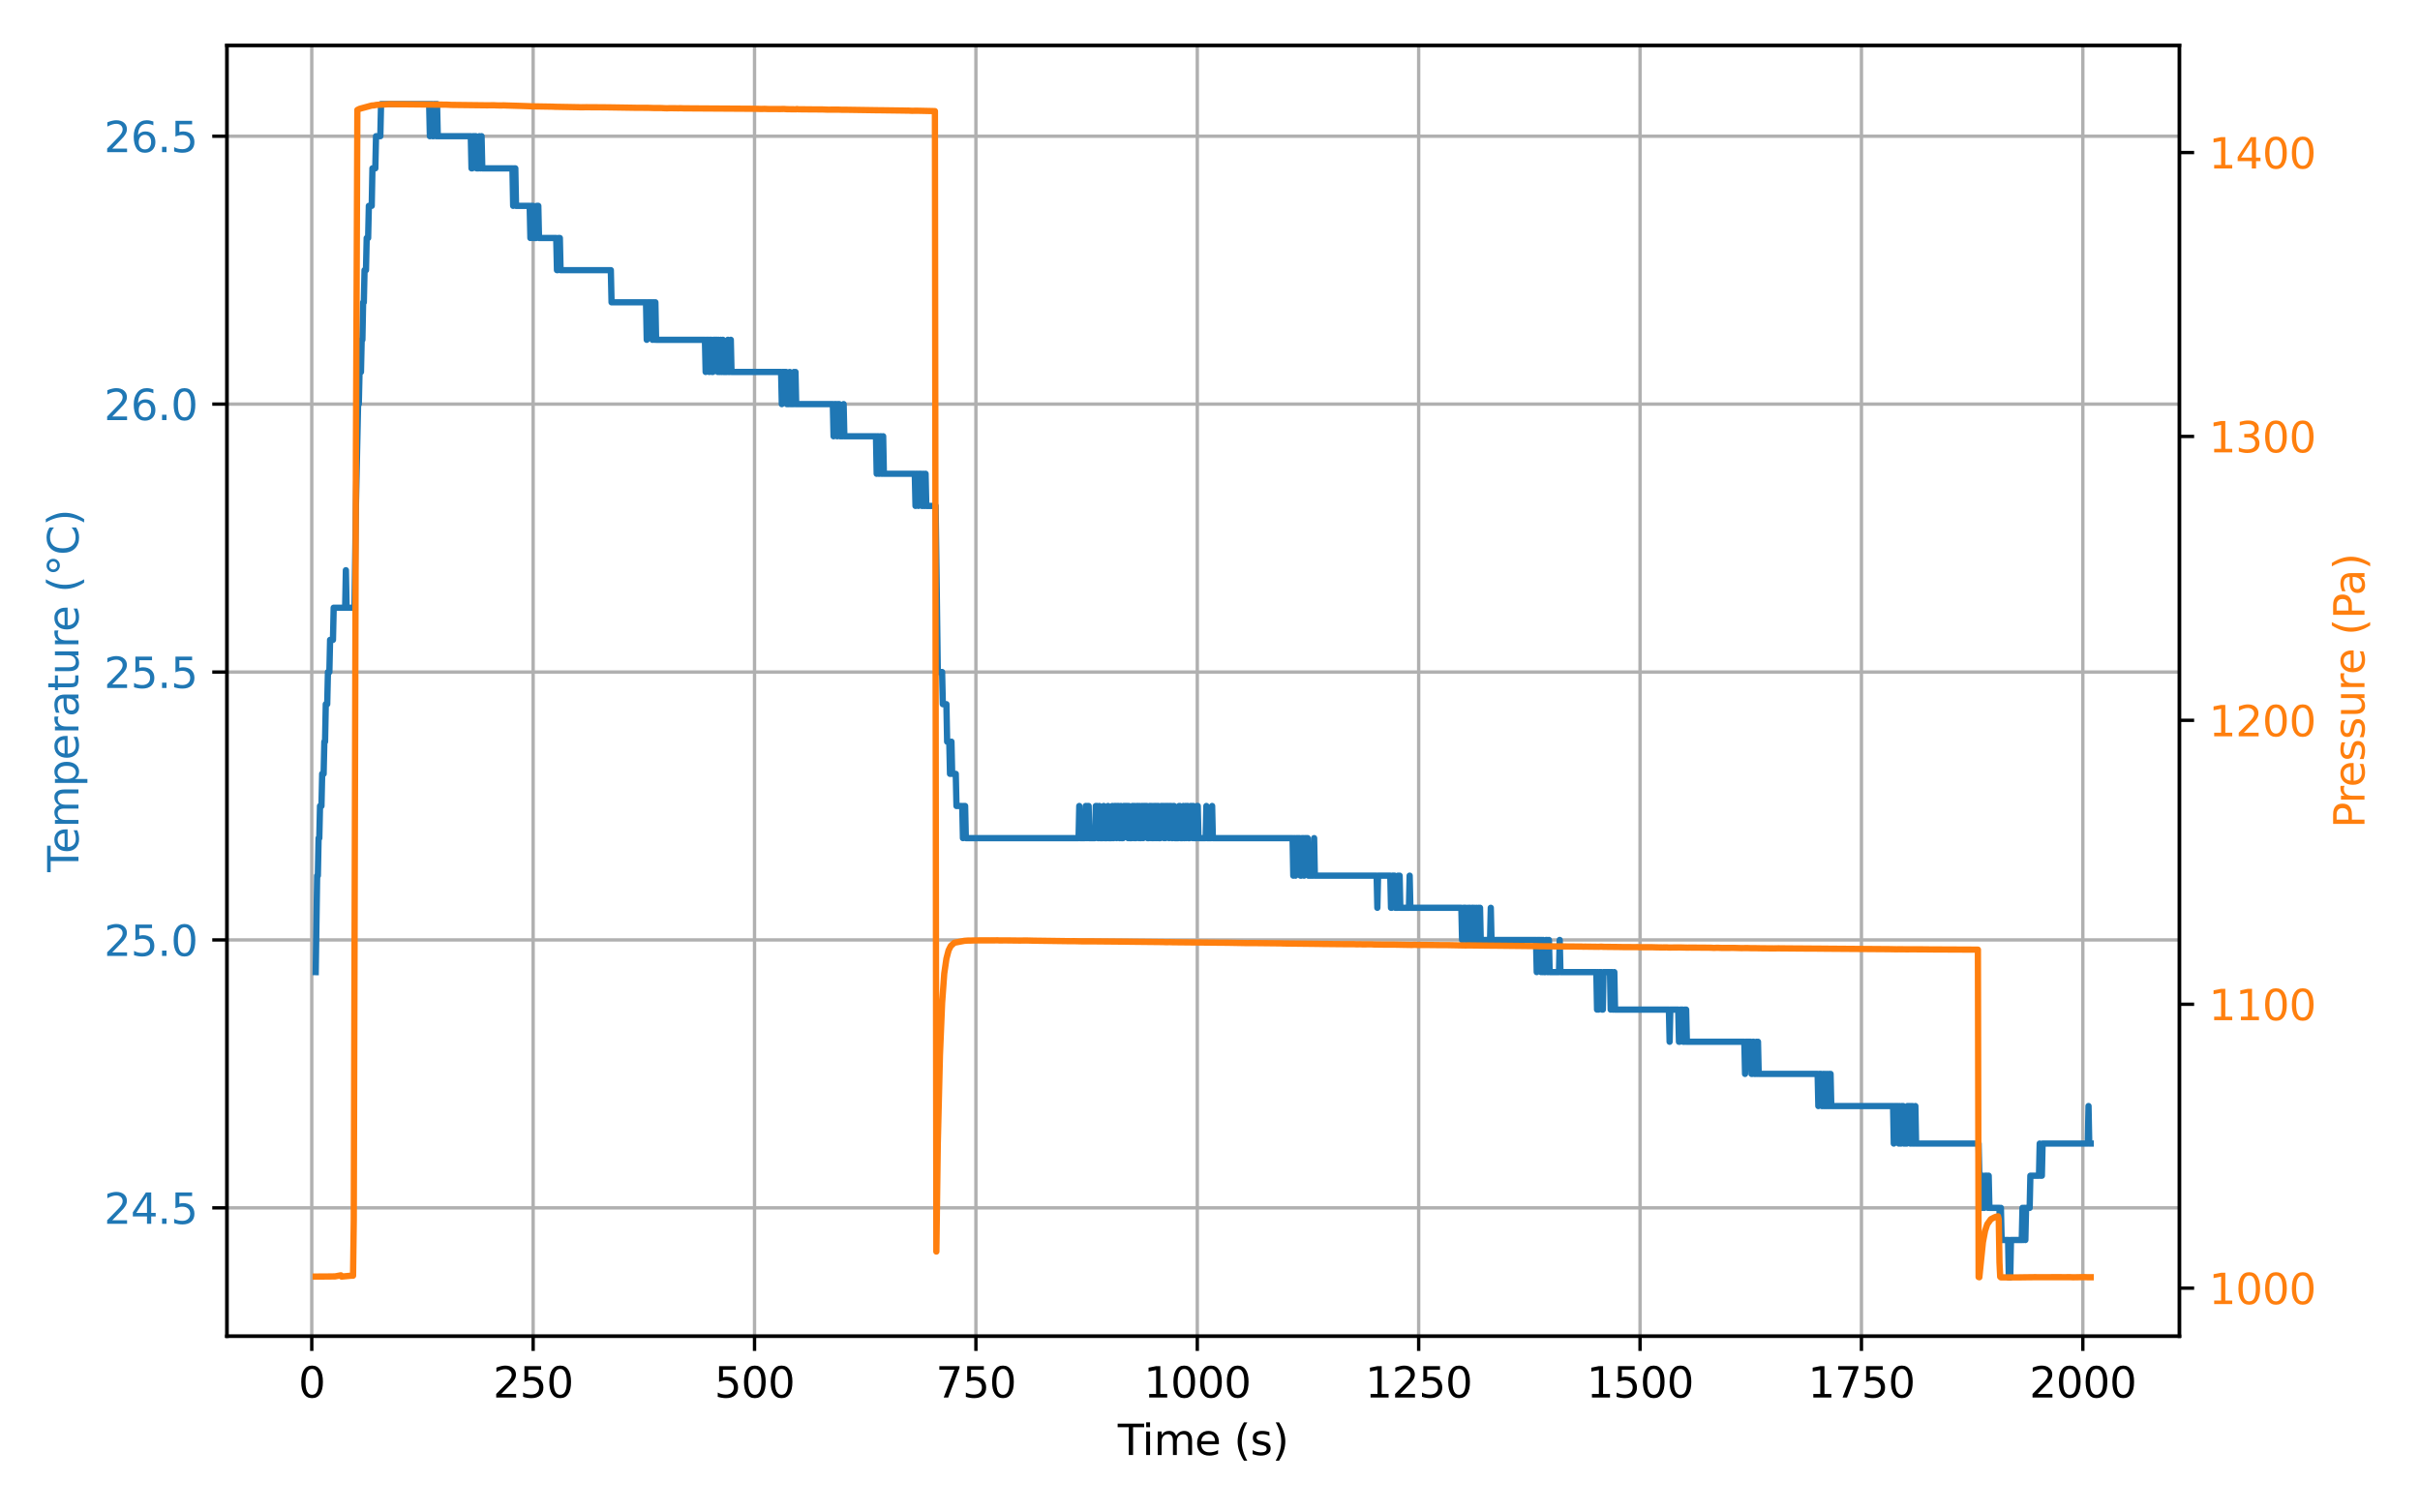 <?xml version="1.0" encoding="utf-8" standalone="no"?>
<!DOCTYPE svg PUBLIC "-//W3C//DTD SVG 1.1//EN"
  "http://www.w3.org/Graphics/SVG/1.1/DTD/svg11.dtd">
<svg xmlns:xlink="http://www.w3.org/1999/xlink" width="576pt" height="360pt" viewBox="0 0 576 360" xmlns="http://www.w3.org/2000/svg" version="1.1">
 <defs>
  <style type="text/css">*{stroke-linejoin: round; stroke-linecap: butt}</style>
 </defs>
 <g id="figure_1">
  <g id="patch_1">
   <path d="M 0 360 
L 576 360 
L 576 0 
L 0 0 
z
" style="fill: #ffffff"/>
  </g>
  <g id="axes_1">
   <g id="patch_2">
    <path d="M 54.02 318.04 
L 518.74 318.04 
L 518.74 10.8 
L 54.02 10.8 
z
" style="fill: #ffffff"/>
   </g>
   <g id="matplotlib.axis_1">
    <g id="xtick_1">
     <g id="line2d_1">
      <path d="M 74.206 318.04 
L 74.206 10.8 
" clip-path="url(#p64cc269639)" style="fill: none; stroke: #b0b0b0; stroke-width: 0.8; stroke-linecap: square"/>
     </g>
     <g id="line2d_2">
      <defs>
       <path id="m963e0c9a83" d="M 0 0 
L 0 3.5 
" style="stroke: #000000; stroke-width: 0.8"/>
      </defs>
      <g>
       <use xlink:href="#m963e0c9a83" x="74.206" y="318.04" style="stroke: #000000; stroke-width: 0.8"/>
      </g>
     </g>
     <g id="text_1">
      <!-- 0 -->
      <g transform="translate(71.025 332.638) scale(0.1 -0.1)">
       <defs>
        <path id="DejaVuSans-30" d="M 2034 4250 
Q 1547 4250 1301 3770 
Q 1056 3291 1056 2328 
Q 1056 1369 1301 889 
Q 1547 409 2034 409 
Q 2525 409 2770 889 
Q 3016 1369 3016 2328 
Q 3016 3291 2770 3770 
Q 2525 4250 2034 4250 
z
M 2034 4750 
Q 2819 4750 3233 4129 
Q 3647 3509 3647 2328 
Q 3647 1150 3233 529 
Q 2819 -91 2034 -91 
Q 1250 -91 836 529 
Q 422 1150 422 2328 
Q 422 3509 836 4129 
Q 1250 4750 2034 4750 
z
" transform="scale(0.016)"/>
       </defs>
       <use xlink:href="#DejaVuSans-30"/>
      </g>
     </g>
    </g>
    <g id="xtick_2">
     <g id="line2d_3">
      <path d="M 126.899 318.04 
L 126.899 10.8 
" clip-path="url(#p64cc269639)" style="fill: none; stroke: #b0b0b0; stroke-width: 0.8; stroke-linecap: square"/>
     </g>
     <g id="line2d_4">
      <g>
       <use xlink:href="#m963e0c9a83" x="126.899" y="318.04" style="stroke: #000000; stroke-width: 0.8"/>
      </g>
     </g>
     <g id="text_2">
      <!-- 250 -->
      <g transform="translate(117.355 332.638) scale(0.1 -0.1)">
       <defs>
        <path id="DejaVuSans-32" d="M 1228 531 
L 3431 531 
L 3431 0 
L 469 0 
L 469 531 
Q 828 903 1448 1529 
Q 2069 2156 2228 2338 
Q 2531 2678 2651 2914 
Q 2772 3150 2772 3378 
Q 2772 3750 2511 3984 
Q 2250 4219 1831 4219 
Q 1534 4219 1204 4116 
Q 875 4013 500 3803 
L 500 4441 
Q 881 4594 1212 4672 
Q 1544 4750 1819 4750 
Q 2544 4750 2975 4387 
Q 3406 4025 3406 3419 
Q 3406 3131 3298 2873 
Q 3191 2616 2906 2266 
Q 2828 2175 2409 1742 
Q 1991 1309 1228 531 
z
" transform="scale(0.016)"/>
        <path id="DejaVuSans-35" d="M 691 4666 
L 3169 4666 
L 3169 4134 
L 1269 4134 
L 1269 2991 
Q 1406 3038 1543 3061 
Q 1681 3084 1819 3084 
Q 2600 3084 3056 2656 
Q 3513 2228 3513 1497 
Q 3513 744 3044 326 
Q 2575 -91 1722 -91 
Q 1428 -91 1123 -41 
Q 819 9 494 109 
L 494 744 
Q 775 591 1075 516 
Q 1375 441 1709 441 
Q 2250 441 2565 725 
Q 2881 1009 2881 1497 
Q 2881 1984 2565 2268 
Q 2250 2553 1709 2553 
Q 1456 2553 1204 2497 
Q 953 2441 691 2322 
L 691 4666 
z
" transform="scale(0.016)"/>
       </defs>
       <use xlink:href="#DejaVuSans-32"/>
       <use xlink:href="#DejaVuSans-35" transform="translate(63.623 0)"/>
       <use xlink:href="#DejaVuSans-30" transform="translate(127.246 0)"/>
      </g>
     </g>
    </g>
    <g id="xtick_3">
     <g id="line2d_5">
      <path d="M 179.591 318.04 
L 179.591 10.8 
" clip-path="url(#p64cc269639)" style="fill: none; stroke: #b0b0b0; stroke-width: 0.8; stroke-linecap: square"/>
     </g>
     <g id="line2d_6">
      <g>
       <use xlink:href="#m963e0c9a83" x="179.591" y="318.04" style="stroke: #000000; stroke-width: 0.8"/>
      </g>
     </g>
     <g id="text_3">
      <!-- 500 -->
      <g transform="translate(170.047 332.638) scale(0.1 -0.1)">
       <use xlink:href="#DejaVuSans-35"/>
       <use xlink:href="#DejaVuSans-30" transform="translate(63.623 0)"/>
       <use xlink:href="#DejaVuSans-30" transform="translate(127.246 0)"/>
      </g>
     </g>
    </g>
    <g id="xtick_4">
     <g id="line2d_7">
      <path d="M 232.284 318.04 
L 232.284 10.8 
" clip-path="url(#p64cc269639)" style="fill: none; stroke: #b0b0b0; stroke-width: 0.8; stroke-linecap: square"/>
     </g>
     <g id="line2d_8">
      <g>
       <use xlink:href="#m963e0c9a83" x="232.284" y="318.04" style="stroke: #000000; stroke-width: 0.8"/>
      </g>
     </g>
     <g id="text_4">
      <!-- 750 -->
      <g transform="translate(222.74 332.638) scale(0.1 -0.1)">
       <defs>
        <path id="DejaVuSans-37" d="M 525 4666 
L 3525 4666 
L 3525 4397 
L 1831 0 
L 1172 0 
L 2766 4134 
L 525 4134 
L 525 4666 
z
" transform="scale(0.016)"/>
       </defs>
       <use xlink:href="#DejaVuSans-37"/>
       <use xlink:href="#DejaVuSans-35" transform="translate(63.623 0)"/>
       <use xlink:href="#DejaVuSans-30" transform="translate(127.246 0)"/>
      </g>
     </g>
    </g>
    <g id="xtick_5">
     <g id="line2d_9">
      <path d="M 284.976 318.04 
L 284.976 10.8 
" clip-path="url(#p64cc269639)" style="fill: none; stroke: #b0b0b0; stroke-width: 0.8; stroke-linecap: square"/>
     </g>
     <g id="line2d_10">
      <g>
       <use xlink:href="#m963e0c9a83" x="284.976" y="318.04" style="stroke: #000000; stroke-width: 0.8"/>
      </g>
     </g>
     <g id="text_5">
      <!-- 1000 -->
      <g transform="translate(272.251 332.638) scale(0.1 -0.1)">
       <defs>
        <path id="DejaVuSans-31" d="M 794 531 
L 1825 531 
L 1825 4091 
L 703 3866 
L 703 4441 
L 1819 4666 
L 2450 4666 
L 2450 531 
L 3481 531 
L 3481 0 
L 794 0 
L 794 531 
z
" transform="scale(0.016)"/>
       </defs>
       <use xlink:href="#DejaVuSans-31"/>
       <use xlink:href="#DejaVuSans-30" transform="translate(63.623 0)"/>
       <use xlink:href="#DejaVuSans-30" transform="translate(127.246 0)"/>
       <use xlink:href="#DejaVuSans-30" transform="translate(190.869 0)"/>
      </g>
     </g>
    </g>
    <g id="xtick_6">
     <g id="line2d_11">
      <path d="M 337.669 318.04 
L 337.669 10.8 
" clip-path="url(#p64cc269639)" style="fill: none; stroke: #b0b0b0; stroke-width: 0.8; stroke-linecap: square"/>
     </g>
     <g id="line2d_12">
      <g>
       <use xlink:href="#m963e0c9a83" x="337.669" y="318.04" style="stroke: #000000; stroke-width: 0.8"/>
      </g>
     </g>
     <g id="text_6">
      <!-- 1250 -->
      <g transform="translate(324.944 332.638) scale(0.1 -0.1)">
       <use xlink:href="#DejaVuSans-31"/>
       <use xlink:href="#DejaVuSans-32" transform="translate(63.623 0)"/>
       <use xlink:href="#DejaVuSans-35" transform="translate(127.246 0)"/>
       <use xlink:href="#DejaVuSans-30" transform="translate(190.869 0)"/>
      </g>
     </g>
    </g>
    <g id="xtick_7">
     <g id="line2d_13">
      <path d="M 390.361 318.04 
L 390.361 10.8 
" clip-path="url(#p64cc269639)" style="fill: none; stroke: #b0b0b0; stroke-width: 0.8; stroke-linecap: square"/>
     </g>
     <g id="line2d_14">
      <g>
       <use xlink:href="#m963e0c9a83" x="390.361" y="318.04" style="stroke: #000000; stroke-width: 0.8"/>
      </g>
     </g>
     <g id="text_7">
      <!-- 1500 -->
      <g transform="translate(377.636 332.638) scale(0.1 -0.1)">
       <use xlink:href="#DejaVuSans-31"/>
       <use xlink:href="#DejaVuSans-35" transform="translate(63.623 0)"/>
       <use xlink:href="#DejaVuSans-30" transform="translate(127.246 0)"/>
       <use xlink:href="#DejaVuSans-30" transform="translate(190.869 0)"/>
      </g>
     </g>
    </g>
    <g id="xtick_8">
     <g id="line2d_15">
      <path d="M 443.054 318.04 
L 443.054 10.8 
" clip-path="url(#p64cc269639)" style="fill: none; stroke: #b0b0b0; stroke-width: 0.8; stroke-linecap: square"/>
     </g>
     <g id="line2d_16">
      <g>
       <use xlink:href="#m963e0c9a83" x="443.054" y="318.04" style="stroke: #000000; stroke-width: 0.8"/>
      </g>
     </g>
     <g id="text_8">
      <!-- 1750 -->
      <g transform="translate(430.329 332.638) scale(0.1 -0.1)">
       <use xlink:href="#DejaVuSans-31"/>
       <use xlink:href="#DejaVuSans-37" transform="translate(63.623 0)"/>
       <use xlink:href="#DejaVuSans-35" transform="translate(127.246 0)"/>
       <use xlink:href="#DejaVuSans-30" transform="translate(190.869 0)"/>
      </g>
     </g>
    </g>
    <g id="xtick_9">
     <g id="line2d_17">
      <path d="M 495.747 318.04 
L 495.747 10.8 
" clip-path="url(#p64cc269639)" style="fill: none; stroke: #b0b0b0; stroke-width: 0.8; stroke-linecap: square"/>
     </g>
     <g id="line2d_18">
      <g>
       <use xlink:href="#m963e0c9a83" x="495.747" y="318.04" style="stroke: #000000; stroke-width: 0.8"/>
      </g>
     </g>
     <g id="text_9">
      <!-- 2000 -->
      <g transform="translate(483.022 332.638) scale(0.1 -0.1)">
       <use xlink:href="#DejaVuSans-32"/>
       <use xlink:href="#DejaVuSans-30" transform="translate(63.623 0)"/>
       <use xlink:href="#DejaVuSans-30" transform="translate(127.246 0)"/>
       <use xlink:href="#DejaVuSans-30" transform="translate(190.869 0)"/>
      </g>
     </g>
    </g>
    <g id="text_10">
     <!-- Time (s) -->
     <g transform="translate(266.051 346.317) scale(0.1 -0.1)">
      <defs>
       <path id="DejaVuSans-54" d="M -19 4666 
L 3928 4666 
L 3928 4134 
L 2272 4134 
L 2272 0 
L 1638 0 
L 1638 4134 
L -19 4134 
L -19 4666 
z
" transform="scale(0.016)"/>
       <path id="DejaVuSans-69" d="M 603 3500 
L 1178 3500 
L 1178 0 
L 603 0 
L 603 3500 
z
M 603 4863 
L 1178 4863 
L 1178 4134 
L 603 4134 
L 603 4863 
z
" transform="scale(0.016)"/>
       <path id="DejaVuSans-6d" d="M 3328 2828 
Q 3544 3216 3844 3400 
Q 4144 3584 4550 3584 
Q 5097 3584 5394 3201 
Q 5691 2819 5691 2113 
L 5691 0 
L 5113 0 
L 5113 2094 
Q 5113 2597 4934 2840 
Q 4756 3084 4391 3084 
Q 3944 3084 3684 2787 
Q 3425 2491 3425 1978 
L 3425 0 
L 2847 0 
L 2847 2094 
Q 2847 2600 2669 2842 
Q 2491 3084 2119 3084 
Q 1678 3084 1418 2786 
Q 1159 2488 1159 1978 
L 1159 0 
L 581 0 
L 581 3500 
L 1159 3500 
L 1159 2956 
Q 1356 3278 1631 3431 
Q 1906 3584 2284 3584 
Q 2666 3584 2933 3390 
Q 3200 3197 3328 2828 
z
" transform="scale(0.016)"/>
       <path id="DejaVuSans-65" d="M 3597 1894 
L 3597 1613 
L 953 1613 
Q 991 1019 1311 708 
Q 1631 397 2203 397 
Q 2534 397 2845 478 
Q 3156 559 3463 722 
L 3463 178 
Q 3153 47 2828 -22 
Q 2503 -91 2169 -91 
Q 1331 -91 842 396 
Q 353 884 353 1716 
Q 353 2575 817 3079 
Q 1281 3584 2069 3584 
Q 2775 3584 3186 3129 
Q 3597 2675 3597 1894 
z
M 3022 2063 
Q 3016 2534 2758 2815 
Q 2500 3097 2075 3097 
Q 1594 3097 1305 2825 
Q 1016 2553 972 2059 
L 3022 2063 
z
" transform="scale(0.016)"/>
       <path id="DejaVuSans-20" transform="scale(0.016)"/>
       <path id="DejaVuSans-28" d="M 1984 4856 
Q 1566 4138 1362 3434 
Q 1159 2731 1159 2009 
Q 1159 1288 1364 580 
Q 1569 -128 1984 -844 
L 1484 -844 
Q 1016 -109 783 600 
Q 550 1309 550 2009 
Q 550 2706 781 3412 
Q 1013 4119 1484 4856 
L 1984 4856 
z
" transform="scale(0.016)"/>
       <path id="DejaVuSans-73" d="M 2834 3397 
L 2834 2853 
Q 2591 2978 2328 3040 
Q 2066 3103 1784 3103 
Q 1356 3103 1142 2972 
Q 928 2841 928 2578 
Q 928 2378 1081 2264 
Q 1234 2150 1697 2047 
L 1894 2003 
Q 2506 1872 2764 1633 
Q 3022 1394 3022 966 
Q 3022 478 2636 193 
Q 2250 -91 1575 -91 
Q 1294 -91 989 -36 
Q 684 19 347 128 
L 347 722 
Q 666 556 975 473 
Q 1284 391 1588 391 
Q 1994 391 2212 530 
Q 2431 669 2431 922 
Q 2431 1156 2273 1281 
Q 2116 1406 1581 1522 
L 1381 1569 
Q 847 1681 609 1914 
Q 372 2147 372 2553 
Q 372 3047 722 3315 
Q 1072 3584 1716 3584 
Q 2034 3584 2315 3537 
Q 2597 3491 2834 3397 
z
" transform="scale(0.016)"/>
       <path id="DejaVuSans-29" d="M 513 4856 
L 1013 4856 
Q 1481 4119 1714 3412 
Q 1947 2706 1947 2009 
Q 1947 1309 1714 600 
Q 1481 -109 1013 -844 
L 513 -844 
Q 928 -128 1133 580 
Q 1338 1288 1338 2009 
Q 1338 2731 1133 3434 
Q 928 4138 513 4856 
z
" transform="scale(0.016)"/>
      </defs>
      <use xlink:href="#DejaVuSans-54"/>
      <use xlink:href="#DejaVuSans-69" transform="translate(57.959 0)"/>
      <use xlink:href="#DejaVuSans-6d" transform="translate(85.742 0)"/>
      <use xlink:href="#DejaVuSans-65" transform="translate(183.154 0)"/>
      <use xlink:href="#DejaVuSans-20" transform="translate(244.678 0)"/>
      <use xlink:href="#DejaVuSans-28" transform="translate(276.465 0)"/>
      <use xlink:href="#DejaVuSans-73" transform="translate(315.479 0)"/>
      <use xlink:href="#DejaVuSans-29" transform="translate(367.578 0)"/>
     </g>
    </g>
   </g>
   <g id="matplotlib.axis_2">
    <g id="ytick_1">
     <g id="line2d_19">
      <path d="M 54.02 287.495 
L 518.74 287.495 
" clip-path="url(#p64cc269639)" style="fill: none; stroke: #b0b0b0; stroke-width: 0.8; stroke-linecap: square"/>
     </g>
     <g id="line2d_20">
      <defs>
       <path id="mef7aaf1112" d="M 0 0 
L -3.5 0 
" style="stroke: #000000; stroke-width: 0.8"/>
      </defs>
      <g>
       <use xlink:href="#mef7aaf1112" x="54.02" y="287.495" style="stroke: #000000; stroke-width: 0.8"/>
      </g>
     </g>
     <g id="text_11">
      <!-- 24.5 -->
      <g style="fill: #1f77b4" transform="translate(24.754 291.294) scale(0.1 -0.1)">
       <defs>
        <path id="DejaVuSans-34" d="M 2419 4116 
L 825 1625 
L 2419 1625 
L 2419 4116 
z
M 2253 4666 
L 3047 4666 
L 3047 1625 
L 3713 1625 
L 3713 1100 
L 3047 1100 
L 3047 0 
L 2419 0 
L 2419 1100 
L 313 1100 
L 313 1709 
L 2253 4666 
z
" transform="scale(0.016)"/>
        <path id="DejaVuSans-2e" d="M 684 794 
L 1344 794 
L 1344 0 
L 684 0 
L 684 794 
z
" transform="scale(0.016)"/>
       </defs>
       <use xlink:href="#DejaVuSans-32"/>
       <use xlink:href="#DejaVuSans-34" transform="translate(63.623 0)"/>
       <use xlink:href="#DejaVuSans-2e" transform="translate(127.246 0)"/>
       <use xlink:href="#DejaVuSans-35" transform="translate(159.033 0)"/>
      </g>
     </g>
    </g>
    <g id="ytick_2">
     <g id="line2d_21">
      <path d="M 54.02 223.725 
L 518.74 223.725 
" clip-path="url(#p64cc269639)" style="fill: none; stroke: #b0b0b0; stroke-width: 0.8; stroke-linecap: square"/>
     </g>
     <g id="line2d_22">
      <g>
       <use xlink:href="#mef7aaf1112" x="54.02" y="223.725" style="stroke: #000000; stroke-width: 0.8"/>
      </g>
     </g>
     <g id="text_12">
      <!-- 25.0 -->
      <g style="fill: #1f77b4" transform="translate(24.754 227.525) scale(0.1 -0.1)">
       <use xlink:href="#DejaVuSans-32"/>
       <use xlink:href="#DejaVuSans-35" transform="translate(63.623 0)"/>
       <use xlink:href="#DejaVuSans-2e" transform="translate(127.246 0)"/>
       <use xlink:href="#DejaVuSans-30" transform="translate(159.033 0)"/>
      </g>
     </g>
    </g>
    <g id="ytick_3">
     <g id="line2d_23">
      <path d="M 54.02 159.956 
L 518.74 159.956 
" clip-path="url(#p64cc269639)" style="fill: none; stroke: #b0b0b0; stroke-width: 0.8; stroke-linecap: square"/>
     </g>
     <g id="line2d_24">
      <g>
       <use xlink:href="#mef7aaf1112" x="54.02" y="159.956" style="stroke: #000000; stroke-width: 0.8"/>
      </g>
     </g>
     <g id="text_13">
      <!-- 25.5 -->
      <g style="fill: #1f77b4" transform="translate(24.754 163.755) scale(0.1 -0.1)">
       <use xlink:href="#DejaVuSans-32"/>
       <use xlink:href="#DejaVuSans-35" transform="translate(63.623 0)"/>
       <use xlink:href="#DejaVuSans-2e" transform="translate(127.246 0)"/>
       <use xlink:href="#DejaVuSans-35" transform="translate(159.033 0)"/>
      </g>
     </g>
    </g>
    <g id="ytick_4">
     <g id="line2d_25">
      <path d="M 54.02 96.187 
L 518.74 96.187 
" clip-path="url(#p64cc269639)" style="fill: none; stroke: #b0b0b0; stroke-width: 0.8; stroke-linecap: square"/>
     </g>
     <g id="line2d_26">
      <g>
       <use xlink:href="#mef7aaf1112" x="54.02" y="96.187" style="stroke: #000000; stroke-width: 0.8"/>
      </g>
     </g>
     <g id="text_14">
      <!-- 26.0 -->
      <g style="fill: #1f77b4" transform="translate(24.754 99.986) scale(0.1 -0.1)">
       <defs>
        <path id="DejaVuSans-36" d="M 2113 2584 
Q 1688 2584 1439 2293 
Q 1191 2003 1191 1497 
Q 1191 994 1439 701 
Q 1688 409 2113 409 
Q 2538 409 2786 701 
Q 3034 994 3034 1497 
Q 3034 2003 2786 2293 
Q 2538 2584 2113 2584 
z
M 3366 4563 
L 3366 3988 
Q 3128 4100 2886 4159 
Q 2644 4219 2406 4219 
Q 1781 4219 1451 3797 
Q 1122 3375 1075 2522 
Q 1259 2794 1537 2939 
Q 1816 3084 2150 3084 
Q 2853 3084 3261 2657 
Q 3669 2231 3669 1497 
Q 3669 778 3244 343 
Q 2819 -91 2113 -91 
Q 1303 -91 875 529 
Q 447 1150 447 2328 
Q 447 3434 972 4092 
Q 1497 4750 2381 4750 
Q 2619 4750 2861 4703 
Q 3103 4656 3366 4563 
z
" transform="scale(0.016)"/>
       </defs>
       <use xlink:href="#DejaVuSans-32"/>
       <use xlink:href="#DejaVuSans-36" transform="translate(63.623 0)"/>
       <use xlink:href="#DejaVuSans-2e" transform="translate(127.246 0)"/>
       <use xlink:href="#DejaVuSans-30" transform="translate(159.033 0)"/>
      </g>
     </g>
    </g>
    <g id="ytick_5">
     <g id="line2d_27">
      <path d="M 54.02 32.418 
L 518.74 32.418 
" clip-path="url(#p64cc269639)" style="fill: none; stroke: #b0b0b0; stroke-width: 0.8; stroke-linecap: square"/>
     </g>
     <g id="line2d_28">
      <g>
       <use xlink:href="#mef7aaf1112" x="54.02" y="32.418" style="stroke: #000000; stroke-width: 0.8"/>
      </g>
     </g>
     <g id="text_15">
      <!-- 26.5 -->
      <g style="fill: #1f77b4" transform="translate(24.754 36.217) scale(0.1 -0.1)">
       <use xlink:href="#DejaVuSans-32"/>
       <use xlink:href="#DejaVuSans-36" transform="translate(63.623 0)"/>
       <use xlink:href="#DejaVuSans-2e" transform="translate(127.246 0)"/>
       <use xlink:href="#DejaVuSans-35" transform="translate(159.033 0)"/>
      </g>
     </g>
    </g>
    <g id="text_16">
     <!-- Temperature (°C) -->
     <g style="fill: #1f77b4" transform="translate(18.675 207.572) rotate(-90) scale(0.1 -0.1)">
      <defs>
       <path id="DejaVuSans-70" d="M 1159 525 
L 1159 -1331 
L 581 -1331 
L 581 3500 
L 1159 3500 
L 1159 2969 
Q 1341 3281 1617 3432 
Q 1894 3584 2278 3584 
Q 2916 3584 3314 3078 
Q 3713 2572 3713 1747 
Q 3713 922 3314 415 
Q 2916 -91 2278 -91 
Q 1894 -91 1617 61 
Q 1341 213 1159 525 
z
M 3116 1747 
Q 3116 2381 2855 2742 
Q 2594 3103 2138 3103 
Q 1681 3103 1420 2742 
Q 1159 2381 1159 1747 
Q 1159 1113 1420 752 
Q 1681 391 2138 391 
Q 2594 391 2855 752 
Q 3116 1113 3116 1747 
z
" transform="scale(0.016)"/>
       <path id="DejaVuSans-72" d="M 2631 2963 
Q 2534 3019 2420 3045 
Q 2306 3072 2169 3072 
Q 1681 3072 1420 2755 
Q 1159 2438 1159 1844 
L 1159 0 
L 581 0 
L 581 3500 
L 1159 3500 
L 1159 2956 
Q 1341 3275 1631 3429 
Q 1922 3584 2338 3584 
Q 2397 3584 2469 3576 
Q 2541 3569 2628 3553 
L 2631 2963 
z
" transform="scale(0.016)"/>
       <path id="DejaVuSans-61" d="M 2194 1759 
Q 1497 1759 1228 1600 
Q 959 1441 959 1056 
Q 959 750 1161 570 
Q 1363 391 1709 391 
Q 2188 391 2477 730 
Q 2766 1069 2766 1631 
L 2766 1759 
L 2194 1759 
z
M 3341 1997 
L 3341 0 
L 2766 0 
L 2766 531 
Q 2569 213 2275 61 
Q 1981 -91 1556 -91 
Q 1019 -91 701 211 
Q 384 513 384 1019 
Q 384 1609 779 1909 
Q 1175 2209 1959 2209 
L 2766 2209 
L 2766 2266 
Q 2766 2663 2505 2880 
Q 2244 3097 1772 3097 
Q 1472 3097 1187 3025 
Q 903 2953 641 2809 
L 641 3341 
Q 956 3463 1253 3523 
Q 1550 3584 1831 3584 
Q 2591 3584 2966 3190 
Q 3341 2797 3341 1997 
z
" transform="scale(0.016)"/>
       <path id="DejaVuSans-74" d="M 1172 4494 
L 1172 3500 
L 2356 3500 
L 2356 3053 
L 1172 3053 
L 1172 1153 
Q 1172 725 1289 603 
Q 1406 481 1766 481 
L 2356 481 
L 2356 0 
L 1766 0 
Q 1100 0 847 248 
Q 594 497 594 1153 
L 594 3053 
L 172 3053 
L 172 3500 
L 594 3500 
L 594 4494 
L 1172 4494 
z
" transform="scale(0.016)"/>
       <path id="DejaVuSans-75" d="M 544 1381 
L 544 3500 
L 1119 3500 
L 1119 1403 
Q 1119 906 1312 657 
Q 1506 409 1894 409 
Q 2359 409 2629 706 
Q 2900 1003 2900 1516 
L 2900 3500 
L 3475 3500 
L 3475 0 
L 2900 0 
L 2900 538 
Q 2691 219 2414 64 
Q 2138 -91 1772 -91 
Q 1169 -91 856 284 
Q 544 659 544 1381 
z
M 1991 3584 
L 1991 3584 
z
" transform="scale(0.016)"/>
       <path id="DejaVuSans-b0" d="M 1600 4347 
Q 1350 4347 1178 4173 
Q 1006 4000 1006 3750 
Q 1006 3503 1178 3333 
Q 1350 3163 1600 3163 
Q 1850 3163 2022 3333 
Q 2194 3503 2194 3750 
Q 2194 3997 2020 4172 
Q 1847 4347 1600 4347 
z
M 1600 4750 
Q 1800 4750 1984 4673 
Q 2169 4597 2303 4453 
Q 2447 4313 2519 4134 
Q 2591 3956 2591 3750 
Q 2591 3338 2302 3052 
Q 2013 2766 1594 2766 
Q 1172 2766 890 3047 
Q 609 3328 609 3750 
Q 609 4169 896 4459 
Q 1184 4750 1600 4750 
z
" transform="scale(0.016)"/>
       <path id="DejaVuSans-43" d="M 4122 4306 
L 4122 3641 
Q 3803 3938 3442 4084 
Q 3081 4231 2675 4231 
Q 1875 4231 1450 3742 
Q 1025 3253 1025 2328 
Q 1025 1406 1450 917 
Q 1875 428 2675 428 
Q 3081 428 3442 575 
Q 3803 722 4122 1019 
L 4122 359 
Q 3791 134 3420 21 
Q 3050 -91 2638 -91 
Q 1578 -91 968 557 
Q 359 1206 359 2328 
Q 359 3453 968 4101 
Q 1578 4750 2638 4750 
Q 3056 4750 3426 4639 
Q 3797 4528 4122 4306 
z
" transform="scale(0.016)"/>
      </defs>
      <use xlink:href="#DejaVuSans-54"/>
      <use xlink:href="#DejaVuSans-65" transform="translate(44.084 0)"/>
      <use xlink:href="#DejaVuSans-6d" transform="translate(105.607 0)"/>
      <use xlink:href="#DejaVuSans-70" transform="translate(203.02 0)"/>
      <use xlink:href="#DejaVuSans-65" transform="translate(266.496 0)"/>
      <use xlink:href="#DejaVuSans-72" transform="translate(328.02 0)"/>
      <use xlink:href="#DejaVuSans-61" transform="translate(369.133 0)"/>
      <use xlink:href="#DejaVuSans-74" transform="translate(430.412 0)"/>
      <use xlink:href="#DejaVuSans-75" transform="translate(469.621 0)"/>
      <use xlink:href="#DejaVuSans-72" transform="translate(533 0)"/>
      <use xlink:href="#DejaVuSans-65" transform="translate(571.863 0)"/>
      <use xlink:href="#DejaVuSans-20" transform="translate(633.387 0)"/>
      <use xlink:href="#DejaVuSans-28" transform="translate(665.174 0)"/>
      <use xlink:href="#DejaVuSans-b0" transform="translate(704.188 0)"/>
      <use xlink:href="#DejaVuSans-43" transform="translate(754.188 0)"/>
      <use xlink:href="#DejaVuSans-29" transform="translate(824.012 0)"/>
     </g>
    </g>
   </g>
   <g id="line2d_29">
    <path d="M 75.144 231.378 
L 75.486 208.421 
L 75.657 208.421 
L 75.828 199.493 
L 76 199.493 
L 76.171 191.841 
L 76.513 191.841 
L 76.684 184.188 
L 77.027 184.188 
L 77.198 176.536 
L 77.369 176.536 
L 77.541 167.608 
L 77.883 167.608 
L 78.054 159.956 
L 78.395 159.956 
L 78.566 152.304 
L 79.25 152.304 
L 79.421 144.652 
L 82.154 144.652 
L 82.325 135.724 
L 82.496 144.652 
L 84.376 144.652 
L 84.718 120.419 
L 85.23 96.187 
L 85.401 96.187 
L 85.572 88.535 
L 85.914 88.535 
L 86.084 80.882 
L 86.255 80.882 
L 86.426 71.955 
L 86.597 71.955 
L 86.768 64.302 
L 87.109 64.302 
L 87.28 56.65 
L 87.621 56.65 
L 87.792 48.998 
L 88.476 48.998 
L 88.646 40.07 
L 89.33 40.07 
L 89.501 32.418 
L 90.526 32.418 
L 90.697 24.765 
L 102.146 24.765 
L 102.317 32.418 
L 102.488 24.765 
L 102.829 24.765 
L 103 32.418 
L 103.171 32.418 
L 103.342 24.765 
L 103.684 24.765 
L 103.855 32.418 
L 104.026 24.765 
L 104.197 32.418 
L 112.057 32.418 
L 112.228 40.07 
L 112.399 40.07 
L 112.57 32.418 
L 113.253 32.418 
L 113.424 40.07 
L 113.937 40.07 
L 114.108 32.418 
L 114.279 40.07 
L 114.45 40.07 
L 114.621 32.418 
L 114.791 40.07 
L 121.97 40.07 
L 122.141 48.998 
L 122.312 40.07 
L 122.653 40.07 
L 122.824 48.998 
L 126.072 48.998 
L 126.243 56.65 
L 126.414 48.998 
L 126.585 48.998 
L 126.756 56.65 
L 126.927 48.998 
L 127.097 56.65 
L 127.611 56.65 
L 127.782 48.998 
L 128.124 48.998 
L 128.294 56.65 
L 132.396 56.65 
L 132.567 64.302 
L 132.738 64.302 
L 132.909 56.65 
L 133.251 56.65 
L 133.422 64.302 
L 145.388 64.302 
L 145.559 71.955 
L 153.766 71.955 
L 153.937 80.882 
L 154.108 71.955 
L 155.134 71.955 
L 155.305 80.882 
L 155.477 71.955 
L 155.648 71.955 
L 155.819 80.882 
L 155.99 71.955 
L 156.161 80.882 
L 167.786 80.882 
L 167.957 88.535 
L 168.128 80.882 
L 168.641 80.882 
L 168.812 88.535 
L 168.983 80.882 
L 169.325 80.882 
L 169.496 88.535 
L 169.667 88.535 
L 169.838 80.882 
L 170.692 80.882 
L 170.863 88.535 
L 171.034 80.882 
L 171.205 88.535 
L 171.377 88.535 
L 171.548 80.882 
L 171.719 88.535 
L 171.89 88.535 
L 172.061 80.882 
L 172.232 88.535 
L 173.087 88.535 
L 173.258 80.882 
L 173.429 88.535 
L 173.771 88.535 
L 173.942 80.882 
L 174.113 88.535 
L 185.915 88.535 
L 186.086 96.187 
L 186.257 88.535 
L 187.112 88.535 
L 187.284 96.187 
L 187.797 96.187 
L 187.968 88.535 
L 188.139 96.187 
L 188.823 96.187 
L 188.994 88.535 
L 189.165 96.187 
L 189.336 88.535 
L 189.507 96.187 
L 198.232 96.187 
L 198.403 103.839 
L 198.574 96.187 
L 199.087 96.187 
L 199.259 103.839 
L 199.43 96.187 
L 199.772 96.187 
L 199.943 103.839 
L 200.627 103.839 
L 200.798 96.187 
L 200.969 103.839 
L 208.495 103.839 
L 208.666 112.767 
L 208.837 103.839 
L 209.008 103.839 
L 209.179 112.767 
L 209.35 112.767 
L 209.521 103.839 
L 209.692 103.839 
L 209.863 112.767 
L 210.035 112.767 
L 210.206 103.839 
L 210.377 112.767 
L 217.734 112.767 
L 217.905 120.419 
L 218.076 112.767 
L 218.419 112.767 
L 218.59 120.419 
L 218.761 112.767 
L 219.275 112.767 
L 219.446 120.419 
L 219.617 120.419 
L 219.788 112.767 
L 219.959 120.419 
L 220.13 120.419 
L 220.301 112.767 
L 220.472 120.419 
L 222.696 120.419 
L 223.21 159.956 
L 224.237 159.956 
L 224.408 167.608 
L 225.263 167.608 
L 225.434 176.536 
L 225.947 176.536 
L 226.118 184.188 
L 226.289 184.188 
L 226.461 176.536 
L 226.632 184.188 
L 227.488 184.188 
L 227.659 191.841 
L 229.027 191.841 
L 229.198 199.493 
L 229.37 191.841 
L 229.712 191.841 
L 229.883 199.493 
L 256.716 199.493 
L 256.886 191.841 
L 257.057 199.493 
L 258.253 199.493 
L 258.424 191.841 
L 258.595 199.493 
L 258.766 191.841 
L 258.937 199.493 
L 259.108 191.841 
L 259.279 199.493 
L 260.646 199.493 
L 260.817 191.841 
L 261.158 191.841 
L 261.329 199.493 
L 261.5 199.493 
L 261.671 191.841 
L 261.842 199.493 
L 262.525 199.493 
L 262.696 191.841 
L 262.867 199.493 
L 263.551 199.493 
L 263.722 191.841 
L 263.892 199.493 
L 264.576 199.493 
L 264.747 191.841 
L 264.917 199.493 
L 265.088 199.493 
L 265.259 191.841 
L 265.601 191.841 
L 265.772 199.493 
L 265.942 191.841 
L 266.284 191.841 
L 266.455 199.493 
L 266.626 199.493 
L 266.796 191.841 
L 266.968 199.493 
L 267.31 199.493 
L 267.481 191.841 
L 268.335 191.841 
L 268.506 199.493 
L 268.677 191.841 
L 268.848 199.493 
L 269.361 199.493 
L 269.531 191.841 
L 269.702 191.841 
L 269.873 199.493 
L 270.044 191.841 
L 270.215 199.493 
L 270.386 199.493 
L 270.557 191.841 
L 270.899 191.841 
L 271.07 199.493 
L 271.241 191.841 
L 271.412 199.493 
L 271.583 199.493 
L 271.754 191.841 
L 271.925 191.841 
L 272.095 199.493 
L 272.266 191.841 
L 272.95 191.841 
L 273.121 199.493 
L 273.463 199.493 
L 273.634 191.841 
L 273.805 191.841 
L 273.976 199.493 
L 274.146 191.841 
L 274.317 199.493 
L 274.488 199.493 
L 274.659 191.841 
L 274.831 199.493 
L 275.002 191.841 
L 275.172 199.493 
L 275.343 191.841 
L 275.514 199.493 
L 275.685 191.841 
L 275.856 199.493 
L 276.198 199.493 
L 276.369 191.841 
L 276.881 191.841 
L 277.052 199.493 
L 277.223 191.841 
L 277.394 199.493 
L 277.565 191.841 
L 278.078 191.841 
L 278.249 199.493 
L 278.42 191.841 
L 278.761 191.841 
L 278.933 199.493 
L 279.104 199.493 
L 279.275 191.841 
L 279.446 191.841 
L 279.617 199.493 
L 280.471 199.493 
L 280.642 191.841 
L 280.813 191.841 
L 280.984 199.493 
L 281.497 199.493 
L 281.668 191.841 
L 281.839 199.493 
L 282.009 199.493 
L 282.18 191.841 
L 282.351 199.493 
L 282.522 191.841 
L 282.693 191.841 
L 282.865 199.493 
L 283.206 199.493 
L 283.377 191.841 
L 283.719 191.841 
L 283.89 199.493 
L 284.061 191.841 
L 284.232 199.493 
L 284.744 199.493 
L 284.915 191.841 
L 285.086 191.841 
L 285.257 199.493 
L 286.967 199.493 
L 287.138 191.841 
L 287.309 199.493 
L 288.336 199.493 
L 288.507 191.841 
L 288.678 199.493 
L 307.655 199.493 
L 307.826 208.421 
L 307.997 199.493 
L 308.168 199.493 
L 308.338 208.421 
L 308.509 199.493 
L 309.364 199.493 
L 309.536 208.421 
L 309.707 208.421 
L 309.878 199.493 
L 310.22 199.493 
L 310.391 208.421 
L 310.562 199.493 
L 311.246 199.493 
L 311.417 208.421 
L 312.613 208.421 
L 312.784 199.493 
L 312.955 208.421 
L 327.661 208.421 
L 327.832 216.073 
L 328.003 208.421 
L 330.91 208.421 
L 331.081 216.073 
L 331.252 216.073 
L 331.422 208.421 
L 331.935 208.421 
L 332.106 216.073 
L 332.619 216.073 
L 332.79 208.421 
L 332.961 216.073 
L 333.132 208.421 
L 333.302 216.073 
L 335.353 216.073 
L 335.523 208.421 
L 335.694 216.073 
L 347.827 216.073 
L 347.998 223.725 
L 348.169 223.725 
L 348.34 216.073 
L 348.852 216.073 
L 349.023 223.725 
L 349.194 223.725 
L 349.365 216.073 
L 349.535 223.725 
L 349.706 216.073 
L 349.877 216.073 
L 350.048 223.725 
L 350.219 223.725 
L 350.39 216.073 
L 350.56 216.073 
L 350.731 223.725 
L 350.902 216.073 
L 351.073 223.725 
L 351.244 223.725 
L 351.415 216.073 
L 351.586 223.725 
L 351.757 223.725 
L 351.928 216.073 
L 352.099 223.725 
L 352.27 216.073 
L 352.44 223.725 
L 354.661 223.725 
L 354.832 216.073 
L 355.003 223.725 
L 365.598 223.725 
L 365.769 231.378 
L 365.939 223.725 
L 366.624 223.725 
L 366.795 231.378 
L 366.966 223.725 
L 367.136 231.378 
L 367.307 223.725 
L 367.478 231.378 
L 367.82 231.378 
L 367.991 223.725 
L 368.162 223.725 
L 368.333 231.378 
L 368.504 231.378 
L 368.675 223.725 
L 368.846 231.378 
L 371.068 231.378 
L 371.239 223.725 
L 371.41 231.378 
L 379.956 231.378 
L 380.127 240.305 
L 380.298 231.378 
L 380.469 240.305 
L 380.64 231.378 
L 381.153 231.378 
L 381.324 240.305 
L 381.495 240.305 
L 381.665 231.378 
L 383.204 231.378 
L 383.375 240.305 
L 383.546 231.378 
L 383.717 231.378 
L 383.888 240.305 
L 384.061 240.305 
L 384.232 231.378 
L 384.403 240.305 
L 397.225 240.305 
L 397.396 247.958 
L 397.567 240.305 
L 399.448 240.305 
L 399.619 247.958 
L 399.79 247.958 
L 399.961 240.305 
L 400.474 240.305 
L 400.645 247.958 
L 400.816 247.958 
L 400.987 240.305 
L 401.158 247.958 
L 401.329 240.305 
L 401.5 247.958 
L 415.18 247.958 
L 415.351 255.61 
L 415.522 247.958 
L 416.719 247.958 
L 416.89 255.61 
L 417.061 255.61 
L 417.232 247.958 
L 417.403 247.958 
L 417.574 255.61 
L 417.916 255.61 
L 418.087 247.958 
L 418.258 255.61 
L 418.428 247.958 
L 418.599 255.61 
L 432.625 255.61 
L 432.796 263.262 
L 432.967 255.61 
L 433.48 255.61 
L 433.651 263.262 
L 433.822 263.262 
L 433.993 255.61 
L 434.164 263.262 
L 434.335 255.61 
L 434.506 263.262 
L 434.677 263.262 
L 434.848 255.61 
L 435.019 263.262 
L 435.191 263.262 
L 435.362 255.61 
L 435.533 263.262 
L 435.704 255.61 
L 435.875 263.262 
L 450.584 263.262 
L 450.755 272.19 
L 450.926 263.262 
L 451.781 263.262 
L 451.952 272.19 
L 452.123 263.262 
L 452.294 272.19 
L 452.466 272.19 
L 452.637 263.262 
L 452.979 263.262 
L 453.15 272.19 
L 453.834 272.19 
L 454.005 263.262 
L 454.519 263.262 
L 454.69 272.19 
L 454.861 263.262 
L 455.032 272.19 
L 455.203 263.262 
L 455.374 272.19 
L 455.716 272.19 
L 455.888 263.262 
L 456.059 272.19 
L 470.945 272.19 
L 471.116 279.842 
L 471.629 279.842 
L 471.801 287.495 
L 471.972 279.842 
L 472.143 287.495 
L 472.314 287.495 
L 472.485 279.842 
L 472.998 279.842 
L 473.169 287.495 
L 473.341 279.842 
L 473.512 287.495 
L 475.907 287.495 
L 476.078 295.147 
L 476.249 287.495 
L 476.42 295.147 
L 477.961 295.147 
L 478.132 304.075 
L 478.303 295.147 
L 478.474 304.075 
L 478.645 295.147 
L 481.213 295.147 
L 481.384 287.495 
L 481.555 295.147 
L 481.725 287.495 
L 481.896 287.495 
L 482.067 295.147 
L 482.238 287.495 
L 483.092 287.495 
L 483.263 279.842 
L 485.313 279.842 
L 485.484 272.19 
L 485.655 279.842 
L 485.997 279.842 
L 486.168 272.19 
L 496.933 272.19 
L 497.104 263.262 
L 497.275 272.19 
L 497.616 272.19 
L 497.616 272.19 
" clip-path="url(#p64cc269639)" style="fill: none; stroke: #1f77b4; stroke-width: 1.5; stroke-linecap: square"/>
   </g>
   <g id="patch_3">
    <path d="M 54.02 318.04 
L 54.02 10.8 
" style="fill: none; stroke: #000000; stroke-width: 0.8; stroke-linejoin: miter; stroke-linecap: square"/>
   </g>
   <g id="patch_4">
    <path d="M 518.74 318.04 
L 518.74 10.8 
" style="fill: none; stroke: #000000; stroke-width: 0.8; stroke-linejoin: miter; stroke-linecap: square"/>
   </g>
   <g id="patch_5">
    <path d="M 54.02 318.04 
L 518.74 318.04 
" style="fill: none; stroke: #000000; stroke-width: 0.8; stroke-linejoin: miter; stroke-linecap: square"/>
   </g>
   <g id="patch_6">
    <path d="M 54.02 10.8 
L 518.74 10.8 
" style="fill: none; stroke: #000000; stroke-width: 0.8; stroke-linejoin: miter; stroke-linecap: square"/>
   </g>
  </g>
  <g id="axes_2">
   <g id="matplotlib.axis_3">
    <g id="ytick_6">
     <g id="line2d_30">
      <defs>
       <path id="m9e50335102" d="M 0 0 
L 3.5 0 
" style="stroke: #000000; stroke-width: 0.8"/>
      </defs>
      <g>
       <use xlink:href="#m9e50335102" x="518.74" y="306.602" style="stroke: #000000; stroke-width: 0.8"/>
      </g>
     </g>
     <g id="text_17">
      <!-- 1000 -->
      <g style="fill: #ff7f0e" transform="translate(525.74 310.401) scale(0.1 -0.1)">
       <use xlink:href="#DejaVuSans-31"/>
       <use xlink:href="#DejaVuSans-30" transform="translate(63.623 0)"/>
       <use xlink:href="#DejaVuSans-30" transform="translate(127.246 0)"/>
       <use xlink:href="#DejaVuSans-30" transform="translate(190.869 0)"/>
      </g>
     </g>
    </g>
    <g id="ytick_7">
     <g id="line2d_31">
      <g>
       <use xlink:href="#m9e50335102" x="518.74" y="239.028" style="stroke: #000000; stroke-width: 0.8"/>
      </g>
     </g>
     <g id="text_18">
      <!-- 1100 -->
      <g style="fill: #ff7f0e" transform="translate(525.74 242.827) scale(0.1 -0.1)">
       <use xlink:href="#DejaVuSans-31"/>
       <use xlink:href="#DejaVuSans-31" transform="translate(63.623 0)"/>
       <use xlink:href="#DejaVuSans-30" transform="translate(127.246 0)"/>
       <use xlink:href="#DejaVuSans-30" transform="translate(190.869 0)"/>
      </g>
     </g>
    </g>
    <g id="ytick_8">
     <g id="line2d_32">
      <g>
       <use xlink:href="#m9e50335102" x="518.74" y="171.454" style="stroke: #000000; stroke-width: 0.8"/>
      </g>
     </g>
     <g id="text_19">
      <!-- 1200 -->
      <g style="fill: #ff7f0e" transform="translate(525.74 175.254) scale(0.1 -0.1)">
       <use xlink:href="#DejaVuSans-31"/>
       <use xlink:href="#DejaVuSans-32" transform="translate(63.623 0)"/>
       <use xlink:href="#DejaVuSans-30" transform="translate(127.246 0)"/>
       <use xlink:href="#DejaVuSans-30" transform="translate(190.869 0)"/>
      </g>
     </g>
    </g>
    <g id="ytick_9">
     <g id="line2d_33">
      <g>
       <use xlink:href="#m9e50335102" x="518.74" y="103.881" style="stroke: #000000; stroke-width: 0.8"/>
      </g>
     </g>
     <g id="text_20">
      <!-- 1300 -->
      <g style="fill: #ff7f0e" transform="translate(525.74 107.68) scale(0.1 -0.1)">
       <defs>
        <path id="DejaVuSans-33" d="M 2597 2516 
Q 3050 2419 3304 2112 
Q 3559 1806 3559 1356 
Q 3559 666 3084 287 
Q 2609 -91 1734 -91 
Q 1441 -91 1130 -33 
Q 819 25 488 141 
L 488 750 
Q 750 597 1062 519 
Q 1375 441 1716 441 
Q 2309 441 2620 675 
Q 2931 909 2931 1356 
Q 2931 1769 2642 2001 
Q 2353 2234 1838 2234 
L 1294 2234 
L 1294 2753 
L 1863 2753 
Q 2328 2753 2575 2939 
Q 2822 3125 2822 3475 
Q 2822 3834 2567 4026 
Q 2313 4219 1838 4219 
Q 1578 4219 1281 4162 
Q 984 4106 628 3988 
L 628 4550 
Q 988 4650 1302 4700 
Q 1616 4750 1894 4750 
Q 2613 4750 3031 4423 
Q 3450 4097 3450 3541 
Q 3450 3153 3228 2886 
Q 3006 2619 2597 2516 
z
" transform="scale(0.016)"/>
       </defs>
       <use xlink:href="#DejaVuSans-31"/>
       <use xlink:href="#DejaVuSans-33" transform="translate(63.623 0)"/>
       <use xlink:href="#DejaVuSans-30" transform="translate(127.246 0)"/>
       <use xlink:href="#DejaVuSans-30" transform="translate(190.869 0)"/>
      </g>
     </g>
    </g>
    <g id="ytick_10">
     <g id="line2d_34">
      <g>
       <use xlink:href="#m9e50335102" x="518.74" y="36.307" style="stroke: #000000; stroke-width: 0.8"/>
      </g>
     </g>
     <g id="text_21">
      <!-- 1400 -->
      <g style="fill: #ff7f0e" transform="translate(525.74 40.106) scale(0.1 -0.1)">
       <use xlink:href="#DejaVuSans-31"/>
       <use xlink:href="#DejaVuSans-34" transform="translate(63.623 0)"/>
       <use xlink:href="#DejaVuSans-30" transform="translate(127.246 0)"/>
       <use xlink:href="#DejaVuSans-30" transform="translate(190.869 0)"/>
      </g>
     </g>
    </g>
    <g id="text_22">
     <!-- Pressure (Pa) -->
     <g style="fill: #ff7f0e" transform="translate(562.788 197.109) rotate(-90) scale(0.1 -0.1)">
      <defs>
       <path id="DejaVuSans-50" d="M 1259 4147 
L 1259 2394 
L 2053 2394 
Q 2494 2394 2734 2622 
Q 2975 2850 2975 3272 
Q 2975 3691 2734 3919 
Q 2494 4147 2053 4147 
L 1259 4147 
z
M 628 4666 
L 2053 4666 
Q 2838 4666 3239 4311 
Q 3641 3956 3641 3272 
Q 3641 2581 3239 2228 
Q 2838 1875 2053 1875 
L 1259 1875 
L 1259 0 
L 628 0 
L 628 4666 
z
" transform="scale(0.016)"/>
      </defs>
      <use xlink:href="#DejaVuSans-50"/>
      <use xlink:href="#DejaVuSans-72" transform="translate(58.553 0)"/>
      <use xlink:href="#DejaVuSans-65" transform="translate(97.416 0)"/>
      <use xlink:href="#DejaVuSans-73" transform="translate(158.939 0)"/>
      <use xlink:href="#DejaVuSans-73" transform="translate(211.039 0)"/>
      <use xlink:href="#DejaVuSans-75" transform="translate(263.139 0)"/>
      <use xlink:href="#DejaVuSans-72" transform="translate(326.518 0)"/>
      <use xlink:href="#DejaVuSans-65" transform="translate(365.381 0)"/>
      <use xlink:href="#DejaVuSans-20" transform="translate(426.904 0)"/>
      <use xlink:href="#DejaVuSans-28" transform="translate(458.691 0)"/>
      <use xlink:href="#DejaVuSans-50" transform="translate(497.705 0)"/>
      <use xlink:href="#DejaVuSans-61" transform="translate(553.508 0)"/>
      <use xlink:href="#DejaVuSans-29" transform="translate(614.787 0)"/>
     </g>
    </g>
   </g>
   <g id="line2d_35">
    <path d="M 75.144 303.845 
L 78.224 303.825 
L 79.762 303.804 
L 81.129 303.547 
L 81.3 303.852 
L 81.813 303.804 
L 83.351 303.656 
L 84.034 303.635 
L 84.205 290.377 
L 84.718 107.212 
L 85.059 26.171 
L 85.572 25.914 
L 85.914 25.813 
L 88.476 25.117 
L 88.988 25.083 
L 89.501 24.982 
L 90.013 24.934 
L 91.893 24.847 
L 92.747 24.779 
L 93.26 24.792 
L 103.171 24.894 
L 103.684 24.894 
L 105.905 24.907 
L 106.247 24.907 
L 107.442 24.968 
L 115.646 25.063 
L 116.158 25.063 
L 117.526 25.049 
L 118.038 25.076 
L 118.38 25.09 
L 119.405 25.103 
L 119.748 25.076 
L 120.602 25.11 
L 124.021 25.211 
L 125.218 25.252 
L 126.585 25.306 
L 131.541 25.387 
L 132.225 25.421 
L 132.738 25.428 
L 137.694 25.516 
L 138.207 25.536 
L 139.575 25.516 
L 140.259 25.522 
L 141.455 25.529 
L 142.823 25.536 
L 145.046 25.556 
L 150.688 25.644 
L 151.372 25.657 
L 154.108 25.664 
L 154.621 25.678 
L 155.648 25.711 
L 157.528 25.718 
L 157.87 25.745 
L 158.725 25.779 
L 159.409 25.752 
L 160.092 25.752 
L 161.46 25.772 
L 161.973 25.752 
L 162.827 25.793 
L 164.025 25.793 
L 164.709 25.799 
L 178.731 25.887 
L 179.415 25.894 
L 180.27 25.907 
L 181.126 25.934 
L 181.981 25.914 
L 182.836 25.948 
L 185.744 25.955 
L 186.599 25.934 
L 187.284 25.989 
L 189.507 26.016 
L 189.678 25.955 
L 190.02 26.009 
L 193.614 26.043 
L 195.667 26.049 
L 196.522 26.083 
L 197.035 26.103 
L 199.601 26.097 
L 200.456 26.13 
L 201.311 26.124 
L 201.995 26.137 
L 208.837 26.239 
L 209.692 26.245 
L 215.339 26.32 
L 215.682 26.333 
L 216.195 26.326 
L 217.05 26.374 
L 218.076 26.353 
L 219.103 26.374 
L 222.525 26.448 
L 222.867 297.892 
L 223.21 272.153 
L 223.723 251.158 
L 224.237 238.758 
L 224.75 231.696 
L 225.263 228.183 
L 225.776 226.203 
L 226.289 225.176 
L 227.146 224.392 
L 229.541 223.932 
L 230.396 223.871 
L 230.909 223.878 
L 231.594 223.851 
L 233.305 223.824 
L 235.7 223.831 
L 236.725 223.824 
L 237.408 223.811 
L 237.92 223.844 
L 239.288 223.831 
L 242.705 223.871 
L 244.243 223.851 
L 246.122 223.898 
L 253.469 224 
L 255.007 224.02 
L 255.52 224.006 
L 257.399 224.054 
L 259.792 224.054 
L 260.475 224.061 
L 268.506 224.135 
L 269.019 224.148 
L 276.881 224.229 
L 277.565 224.263 
L 278.42 224.243 
L 279.104 224.27 
L 289.362 224.371 
L 290.216 224.385 
L 292.097 224.392 
L 292.78 224.405 
L 296.882 224.479 
L 297.908 224.466 
L 304.919 224.54 
L 305.431 224.567 
L 313.811 224.662 
L 314.837 224.682 
L 315.691 224.682 
L 316.717 224.702 
L 319.966 224.73 
L 320.65 224.73 
L 321.335 224.736 
L 322.361 224.736 
L 322.873 224.77 
L 323.728 224.75 
L 324.241 224.777 
L 326.464 224.77 
L 327.148 224.811 
L 327.832 224.817 
L 329.373 224.838 
L 331.764 224.838 
L 332.277 224.851 
L 336.036 224.919 
L 336.72 224.878 
L 337.574 224.932 
L 337.916 224.912 
L 338.599 224.912 
L 339.453 224.919 
L 341.504 224.939 
L 342.7 224.953 
L 343.555 224.953 
L 344.41 224.953 
L 348.852 225.04 
L 349.365 225.02 
L 353.295 225.067 
L 355.344 225.088 
L 356.198 225.094 
L 364.914 225.189 
L 365.598 225.189 
L 366.452 225.223 
L 376.538 225.304 
L 376.88 225.331 
L 377.221 225.317 
L 380.469 225.358 
L 381.153 225.324 
L 381.665 225.365 
L 382.35 225.371 
L 385.599 225.405 
L 386.283 225.419 
L 389.188 225.432 
L 389.702 225.426 
L 390.215 225.453 
L 390.898 225.453 
L 393.121 225.453 
L 394.318 225.486 
L 395.686 225.507 
L 396.712 225.493 
L 397.225 225.534 
L 398.251 225.52 
L 399.79 225.507 
L 401.671 225.554 
L 402.184 225.54 
L 405.262 225.561 
L 407.143 225.574 
L 407.998 225.621 
L 408.682 225.581 
L 409.879 225.628 
L 412.615 225.615 
L 414.496 225.669 
L 415.864 225.649 
L 416.89 225.689 
L 417.232 225.682 
L 418.087 225.689 
L 419.112 225.709 
L 422.191 225.736 
L 423.388 225.716 
L 423.902 225.73 
L 425.099 225.736 
L 428.178 225.763 
L 429.033 225.763 
L 429.546 225.777 
L 432.112 225.784 
L 435.019 225.811 
L 435.875 225.817 
L 449.728 225.919 
L 451.439 225.953 
L 451.952 225.939 
L 453.834 225.959 
L 454.861 225.953 
L 455.716 225.953 
L 458.797 225.973 
L 459.31 225.986 
L 459.994 225.986 
L 470.774 226.034 
L 470.945 303.966 
L 471.116 304.007 
L 471.458 300.622 
L 471.972 295.662 
L 472.485 292.959 
L 472.998 291.398 
L 473.854 290.195 
L 474.71 289.749 
L 475.052 289.621 
L 475.565 289.506 
L 475.736 290.249 
L 475.907 300.48 
L 476.078 303.885 
L 476.249 304.034 
L 476.933 304.034 
L 477.79 304.048 
L 480.529 304.041 
L 482.409 304.014 
L 483.775 304 
L 484.117 303.993 
L 486.851 304 
L 489.927 303.987 
L 491.294 304 
L 492.661 303.987 
L 493.345 304.02 
L 494.37 304.007 
L 496.079 303.973 
L 496.933 304.007 
L 497.616 304.007 
L 497.616 304.007 
" clip-path="url(#p64cc269639)" style="fill: none; stroke: #ff7f0e; stroke-width: 1.5; stroke-linecap: square"/>
   </g>
   <g id="patch_7">
    <path d="M 54.02 318.04 
L 54.02 10.8 
" style="fill: none; stroke: #000000; stroke-width: 0.8; stroke-linejoin: miter; stroke-linecap: square"/>
   </g>
   <g id="patch_8">
    <path d="M 518.74 318.04 
L 518.74 10.8 
" style="fill: none; stroke: #000000; stroke-width: 0.8; stroke-linejoin: miter; stroke-linecap: square"/>
   </g>
   <g id="patch_9">
    <path d="M 54.02 318.04 
L 518.74 318.04 
" style="fill: none; stroke: #000000; stroke-width: 0.8; stroke-linejoin: miter; stroke-linecap: square"/>
   </g>
   <g id="patch_10">
    <path d="M 54.02 10.8 
L 518.74 10.8 
" style="fill: none; stroke: #000000; stroke-width: 0.8; stroke-linejoin: miter; stroke-linecap: square"/>
   </g>
  </g>
 </g>
 <defs>
  <clipPath id="p64cc269639">
   <rect x="54.02" y="10.8" width="464.72" height="307.24"/>
  </clipPath>
 </defs>
</svg>
